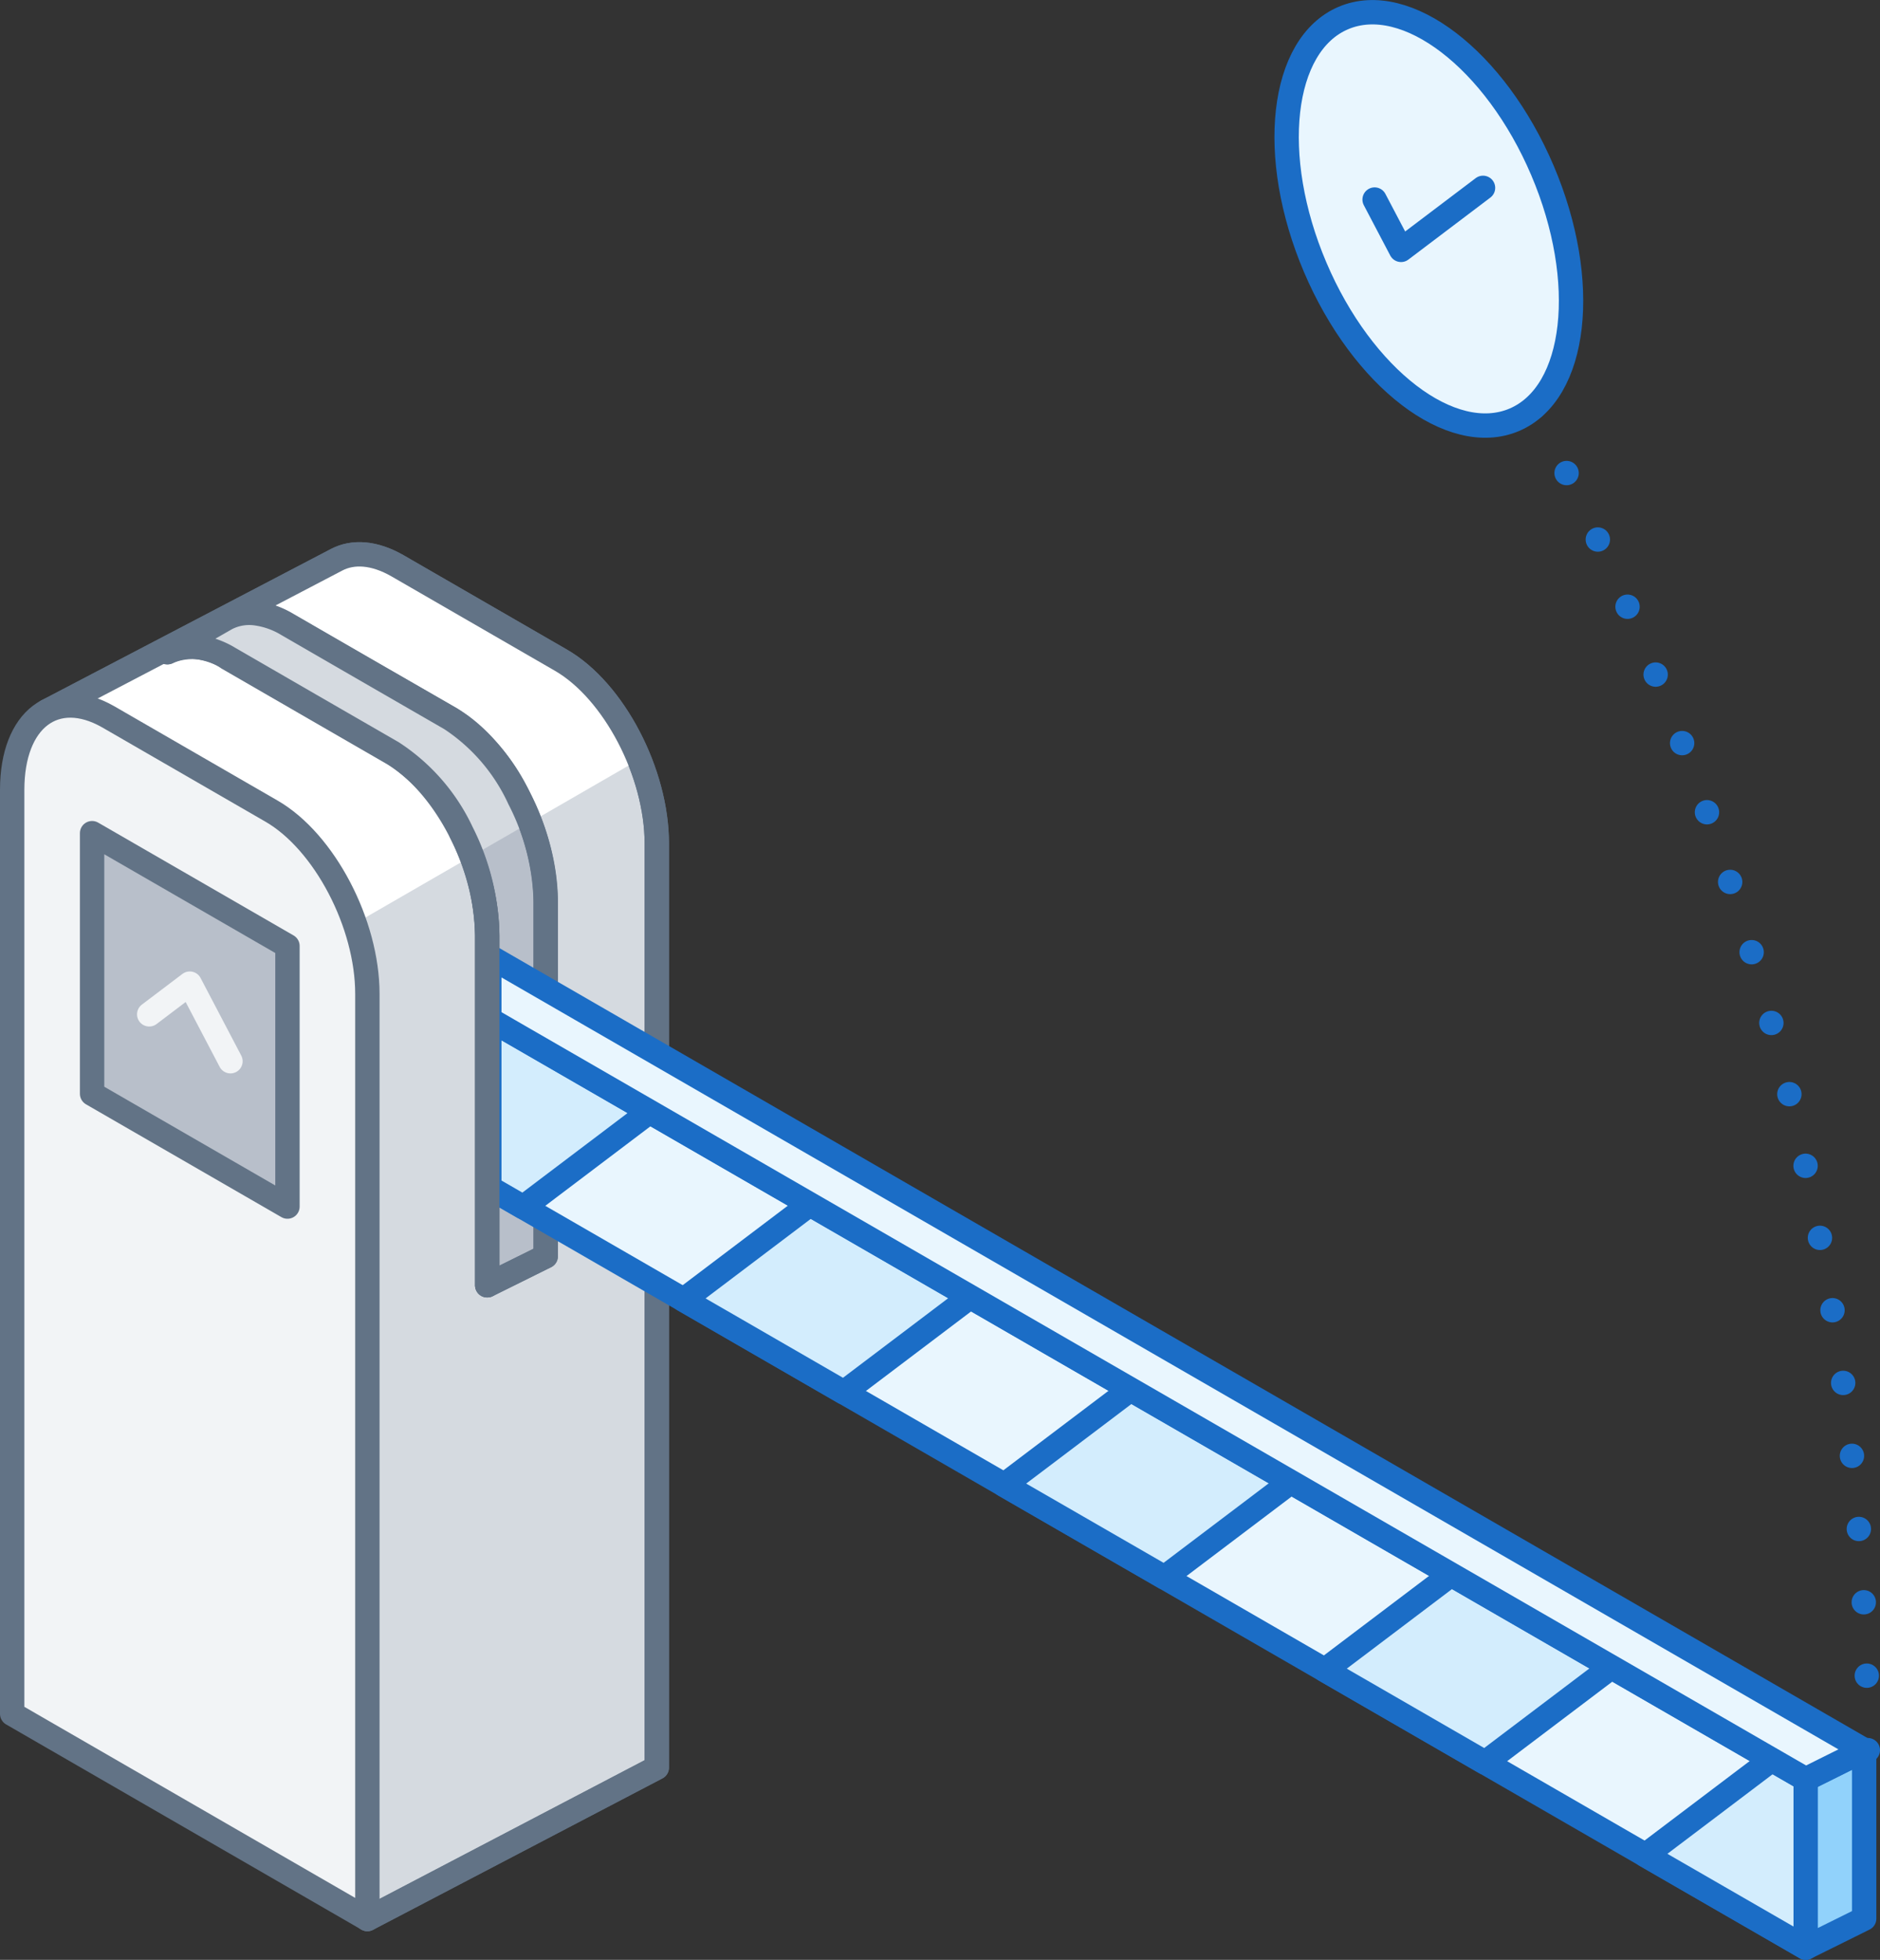 <svg xmlns="http://www.w3.org/2000/svg" width="154.34" height="160.87" viewBox="0 0 154.34 160.87"><rect x="0" y="0" width="154.34" height="160.87" fill="#333333" stroke="none"/><defs><style>.cls-1,.cls-6{fill:#d5dae0;}.cls-1,.cls-3,.cls-4,.cls-5{stroke:#627386;}.cls-1,.cls-10,.cls-11,.cls-12,.cls-3,.cls-4,.cls-5,.cls-7,.cls-8,.cls-9{stroke-linecap:round;stroke-linejoin:round;stroke-width:2px;}.cls-2{fill:#fff;}.cls-12,.cls-3,.cls-7,.cls-8{fill:none;}.cls-4{fill:#f2f4f6;}.cls-5{fill:#b8bfca;}.cls-10,.cls-11,.cls-7,.cls-8,.cls-9{stroke:#1b6dc6;}.cls-8{stroke-dasharray:0 6.03;}.cls-9{fill:#e9f6fe;}.cls-10{fill:#d3edfd;}.cls-11{fill:#91d2fb;}.cls-12{stroke:#f2f4f6;}</style></defs><title>roadblock_04</title><g id="Layer_2" data-name="Layer 2"><g id="Layer_1-2" data-name="Layer 1"><path class="cls-1" d="M46.05,54.19,32.63,46.44c-1.9-1.09-3.65-1.2-5-.49h0L3.86,58.38l26.3,99.14,23.76-12.43V69.23C53.92,63.44,50.4,56.7,46.05,54.19Z"/><path class="cls-2" d="M46.05,54.19,32.63,46.44c-1.9-1.09-3.65-1.2-5-.49L3.86,58.38l7.37,27.77L52.47,62.34C51.05,58.83,48.7,55.73,46.05,54.19Z"/><path class="cls-3" d="M46.05,54.19,32.63,46.44c-1.9-1.09-3.65-1.2-5-.49h0L3.86,58.38l26.3,99.14,23.76-12.43V69.23C53.92,63.44,50.4,56.7,46.05,54.19Z"/><path class="cls-4" d="M30.16,157.52,1,140.68V64.83c0-5.8,3.52-8.47,7.87-6l13.42,7.75c4.35,2.51,7.87,9.25,7.87,15Z"/><polygon class="cls-5" points="23.6 99.04 7.56 89.78 7.56 68.39 23.6 77.65 23.6 99.04"/><path class="cls-5" d="M37,59,23.53,51.26c-1.9-1.1-3.64-1.2-5-.49l-4.81,2.77h0a5.11,5.11,0,0,1,5,.49l13.42,7.75C36.5,64.29,40,71,40,76.82V105.5l4.8-2.38V74.05C44.82,68.25,41.3,61.52,37,59Z"/><path class="cls-6" d="M37,59,23.53,51.26c-1.9-1.1-3.64-1.2-5-.49l-4.81,2.77h0a5.11,5.11,0,0,1,5,.49l13.42,7.75c2.75,1.58,5.16,4.85,6.57,8.5l4.8-2.77C42.11,63.86,39.7,60.59,37,59Z"/><path class="cls-3" d="M37,59l-6.71-3.87-6.71-3.88a6.72,6.72,0,0,0-2.45-.89,4.1,4.1,0,0,0-2.55.4l-2.41,1.38-2.4,1.39h0a4.15,4.15,0,0,1,2.56-.4,6.72,6.72,0,0,1,2.45.89l6.71,3.88,6.71,3.87a15.77,15.77,0,0,1,5.71,6.57A19.32,19.32,0,0,1,40,76.82V105.5l2.4-1.19,2.4-1.19V74.05a19.32,19.32,0,0,0-2.16-8.47A15.7,15.7,0,0,0,37,59Z"/><line class="cls-7" x1="125.91" y1="33.43" x2="125.91" y2="33.43"/><path class="cls-8" d="M128.61,38.83c15.1,31.16,24.22,65.85,24.71,101.82"/><line class="cls-7" x1="153.34" y1="143.66" x2="153.34" y2="143.66"/><polygon class="cls-9" points="148.24 159.87 40.17 97.48 40.17 83.66 148.24 146.05 148.24 159.87"/><polygon class="cls-10" points="56.12 106.69 69.28 114.29 79.65 106.45 66.49 98.85 56.12 106.69"/><polygon class="cls-10" points="105.97 121.64 92.81 114.05 82.44 121.89 95.6 129.48 105.97 121.64"/><polygon class="cls-10" points="42.96 99.09 53.33 91.25 40.17 83.66 40.17 97.48 42.96 99.09"/><polygon class="cls-10" points="132.29 136.84 119.13 129.24 108.76 137.08 121.92 144.68 132.29 136.84"/><polygon class="cls-10" points="148.24 146.05 145.45 144.44 135.08 152.28 148.24 159.87 148.24 146.05"/><polygon class="cls-11" points="148.24 146.05 153.04 143.66 153.04 157.49 148.24 159.87 148.24 146.05"/><polygon class="cls-9" points="148.24 146.05 153.04 143.66 40.17 78.5 40.17 83.66 148.24 146.05"/><path class="cls-3" d="M37.86,68.35A19.32,19.32,0,0,1,40,76.82V105.5"/><ellipse class="cls-9" cx="117.3" cy="17.97" rx="10.14" ry="17.92" transform="translate(2.33 47.36) rotate(-23.05)"/><polyline class="cls-9" points="121.75 15.42 115.02 20.51 112.85 16.38"/><polyline class="cls-12" points="12.25 83.26 15.58 80.74 18.92 87.11"/></g></g></svg>